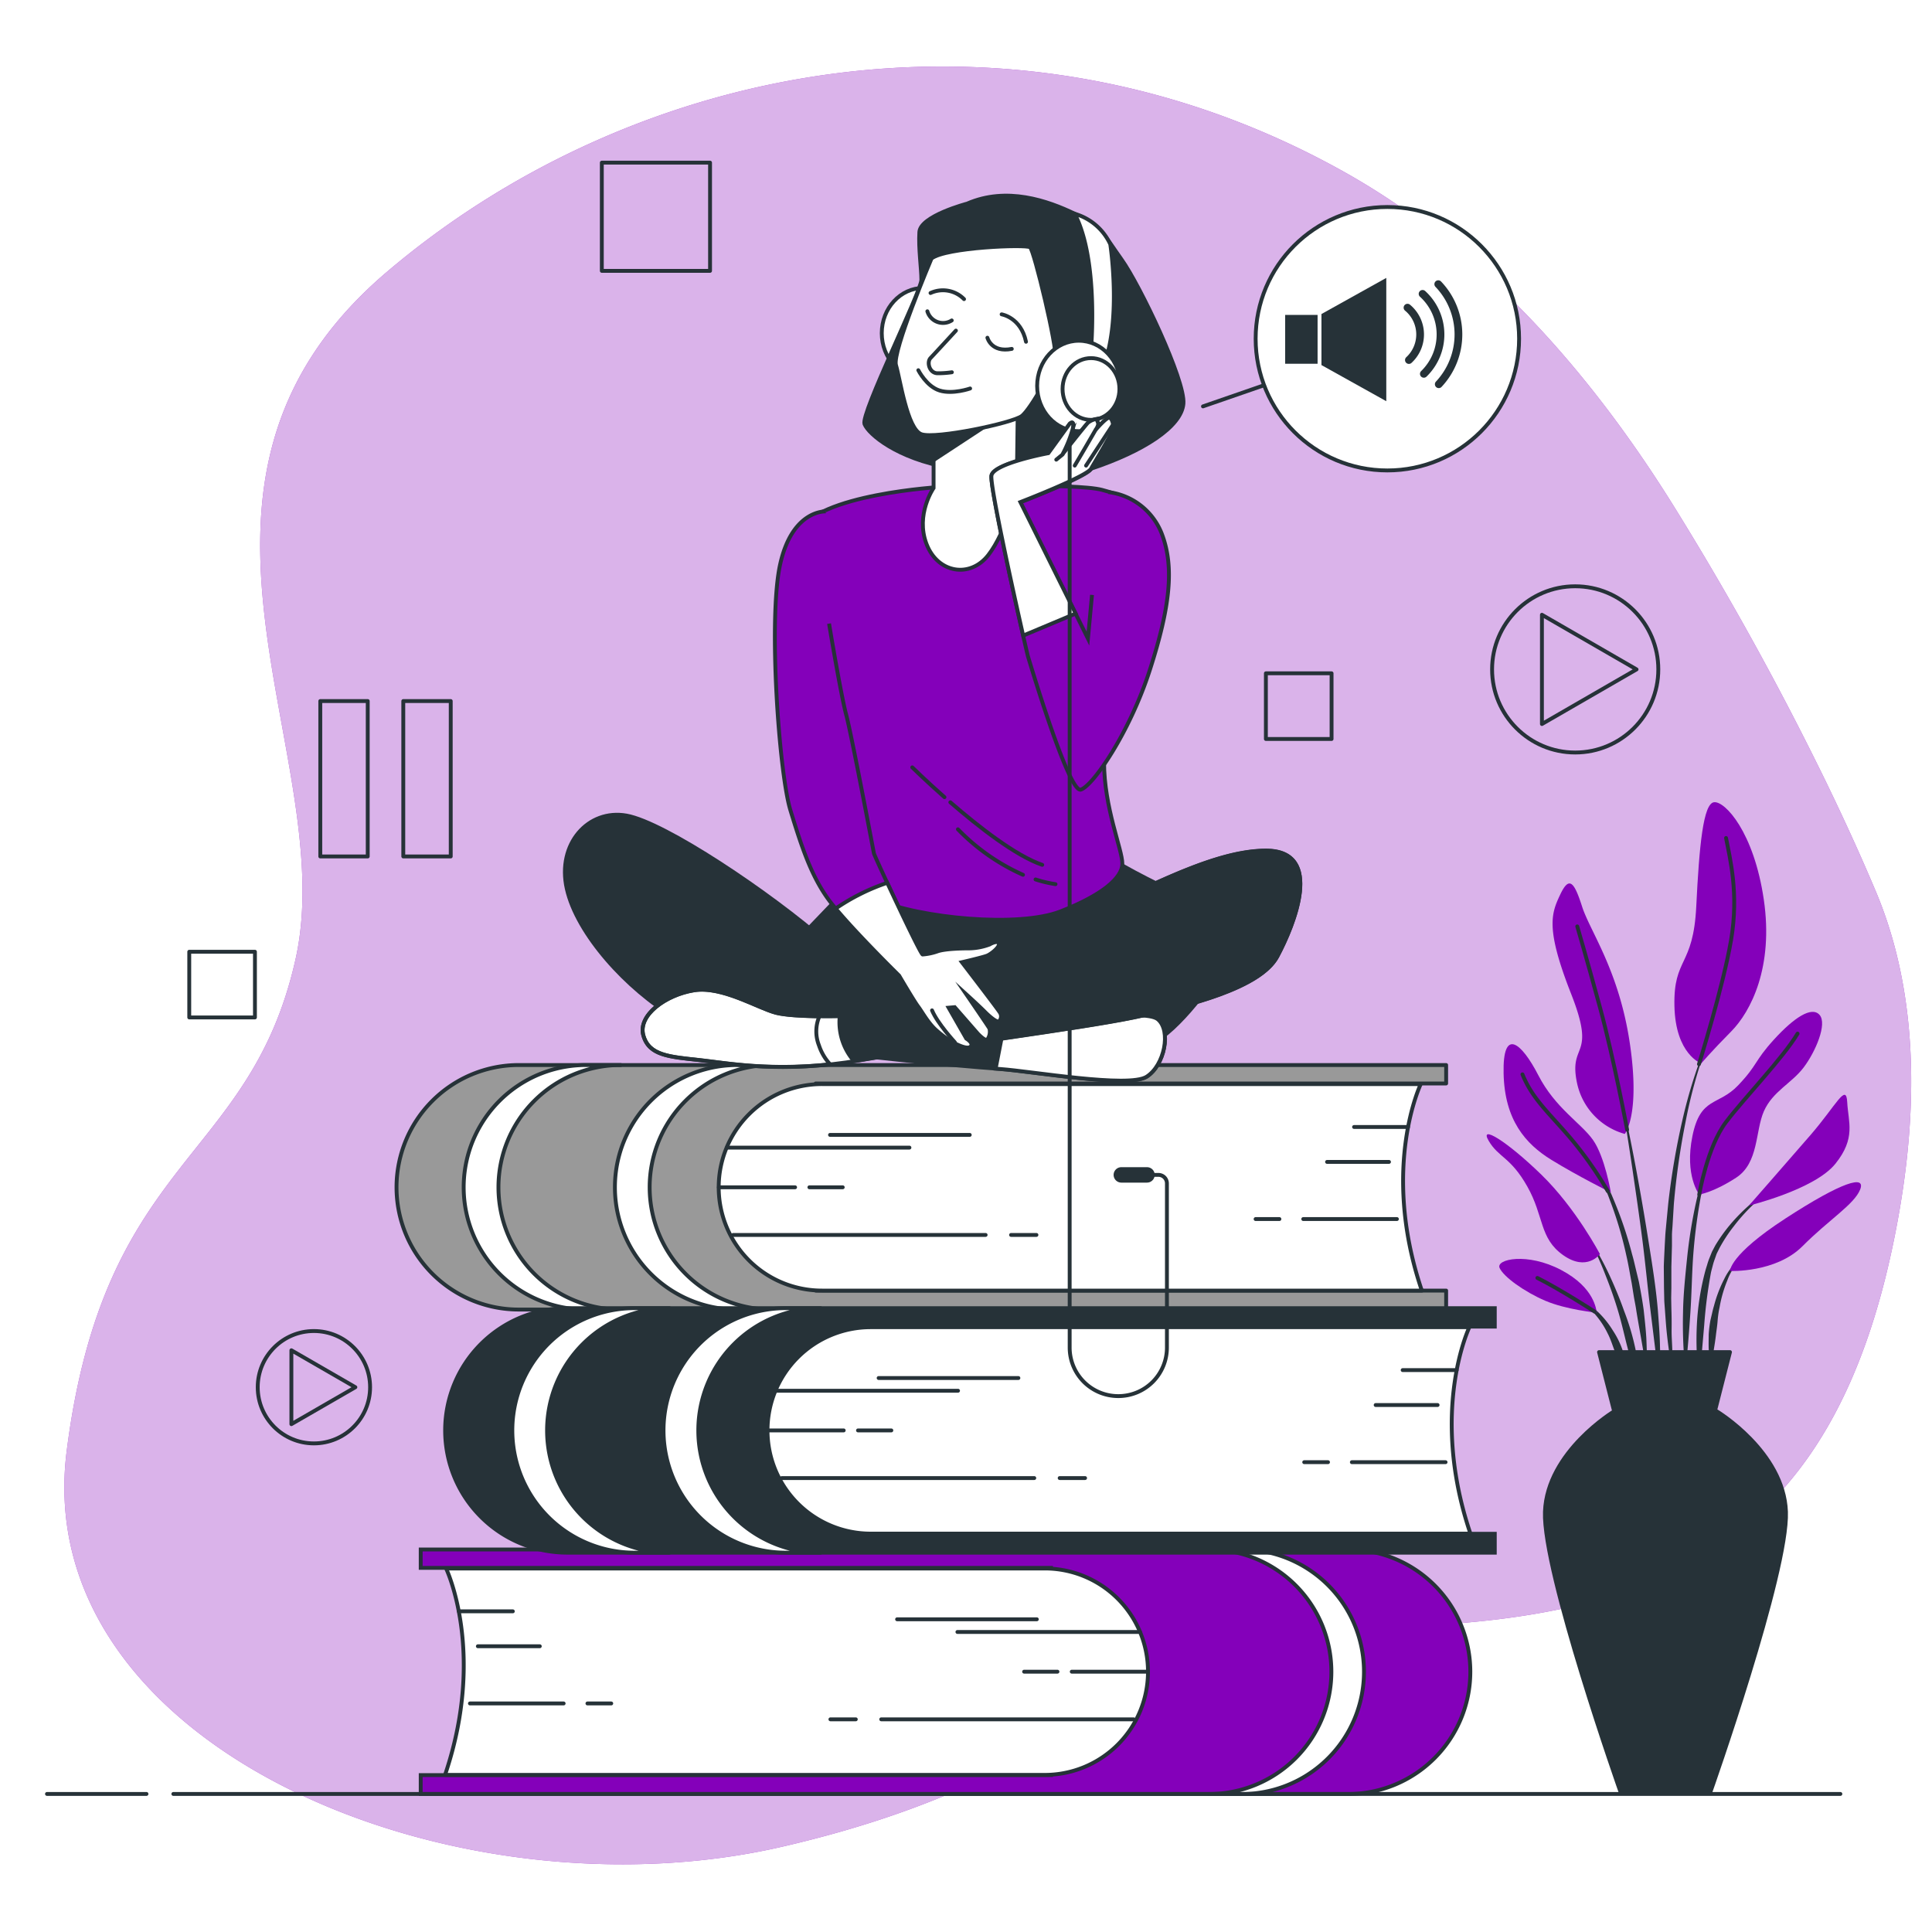 <svg class="animated" id="freepik_stories-audiobook" xmlns="http://www.w3.org/2000/svg" viewBox="0 0 500 500" version="1.1" xmlns:xlink="http://www.w3.org/1999/xlink" xmlns:svgjs="http://svgjs.com/svgjs"><style>svg#freepik_stories-audiobook:not(.animated) .animable {opacity: 0;}svg#freepik_stories-audiobook.animated #freepik--Character--inject-151 {animation: 1.5s Infinite  linear floating;animation-delay: 0s;}            @keyframes floating {                0% {                    opacity: 1;                    transform: translateY(0px);                }                50% {                    transform: translateY(-10px);                }                100% {                    opacity: 1;                    transform: translateY(0px);                }            }        </style><g id="freepik--background-simple--inject-151" class="animable" style="transform-origin: 255.635px 249.852px;"><path d="M472.73,202.68a798.19,798.19,0,0,0-38.81-70.48C412.51,97.51,384.5,65,347.83,44.47c-85.07-47.58-183.06-29-247.66,25.86S88.32,195.51,76.48,248.27,27,299,17.26,375.51,117.4,497.58,202.46,477.92,288.6,423.09,360.75,421,476,397.23,491,316.54c5.29-28.35,5.85-59.17-5.71-86.25C481.41,221.11,477.19,211.88,472.73,202.68Z" style="fill: #8400BA; transform-origin: 255.635px 249.852px;" id="el2x0q2dt5du4" class="animable"></path><g id="el4bcpi4hmfz5"><path d="M472.73,202.68a798.19,798.19,0,0,0-38.81-70.48C412.51,97.51,384.5,65,347.83,44.47c-85.07-47.58-183.06-29-247.66,25.86S88.32,195.51,76.48,248.27,27,299,17.26,375.51,117.4,497.58,202.46,477.92,288.6,423.09,360.75,421,476,397.23,491,316.54c5.29-28.35,5.85-59.17-5.71-86.25C481.41,221.11,477.19,211.88,472.73,202.68Z" style="fill: rgb(255, 255, 255); opacity: 0.7; transform-origin: 255.635px 249.852px;" class="animable" id="elio545eil86"></path></g></g><g id="freepik--Plant--inject-151" class="animable" style="transform-origin: 433.192px 335.802px;"><path d="M442.16,269.34h0a.1.1,0,0,0-.05-.12.1.1,0,0,0-.13,0A127.11,127.11,0,0,0,435.38,290a192.06,192.06,0,0,0-3.64,21.47l-.52,5.43c-.08.91-.18,1.81-.24,2.72l-.15,2.72c-.08,1.82-.19,3.63-.24,5.45l.05,5.45.06,2.73c0,.91.1,1.82.16,2.72.14,1.82.25,3.63.42,5.44.35,3.61.89,7.21,1.45,10.79a.09.09,0,0,0,.09.08.09.09,0,0,0,.1-.09h0c0-1.82-.09-3.63-.13-5.43s-.21-3.61-.18-5.42,0-3.61-.06-5.42l-.05-2.7.05-2.7,0-5.41.15-5.4,0-2.7c0-.9.11-1.8.16-2.7l.33-5.4a191.4,191.4,0,0,1,3.06-21.42A125.42,125.42,0,0,1,442.16,269.34Z" style="fill: rgb(38, 50, 56); transform-origin: 436.377px 312.098px;" id="els4ur2hv1jif" class="animable"></path><path d="M442.94,297.61a.1.1,0,0,0-.06-.12.09.09,0,0,0-.12.06,127.44,127.44,0,0,0-3.85,13.72,128.73,128.73,0,0,0-2.27,14.11c-.48,4.73-1,9.47-1.07,14.22a117.19,117.19,0,0,0,.5,14.26.11.11,0,0,0,.09.09.09.09,0,0,0,.1-.09c.55-4.73.89-9.46,1.21-14.18s.38-9.45.69-14.17a142.05,142.05,0,0,1,4.78-27.9Z" style="fill: rgb(38, 50, 56); transform-origin: 439.237px 325.717px;" id="el8008ruyx2j8" class="animable"></path><path d="M458.61,307.55a.09.09,0,0,0-.13,0A47.76,47.76,0,0,0,448,316.65a42.26,42.26,0,0,0-4.1,5.7l-.84,1.59-.66,1.65a15,15,0,0,0-.57,1.67c-.17.56-.36,1.13-.51,1.69a67.07,67.07,0,0,0-2.17,13.82,79.91,79.91,0,0,0,.52,13.92.11.11,0,0,0,.09.09.1.1,0,0,0,.1-.09l1.19-13.78a122.82,122.82,0,0,1,1.75-13.59c.12-.55.28-1.1.42-1.64a15.29,15.29,0,0,1,.49-1.63l.56-1.59L445,323a39.46,39.46,0,0,1,3.75-5.7,47,47,0,0,1,9.84-9.58h0A.11.11,0,0,0,458.61,307.55Z" style="fill: rgb(38, 50, 56); transform-origin: 448.846px 332.151px;" id="elbv7ylydewff" class="animable"></path><path d="M451,325.25a15.31,15.31,0,0,0-4.76,5.73,33.85,33.85,0,0,0-2.67,7c-.19.6-.33,1.2-.47,1.82l-.43,1.83a31,31,0,0,0-.46,3.72c0,1.25-.05,2.5,0,3.74a35.71,35.71,0,0,0,.49,3.72.11.11,0,0,0,.08.08.09.09,0,0,0,.11-.08,31.26,31.26,0,0,0,.66-3.66c.2-1.21.39-2.42.53-3.62s.34-2.4.43-3.61.26-2.42.52-3.6a32.82,32.82,0,0,1,2-6.95,15.31,15.31,0,0,1,4-6l0,0a.11.11,0,0,0,0-.12A.11.11,0,0,0,451,325.25Z" style="fill: rgb(38, 50, 56); transform-origin: 446.618px 339.071px;" id="elzvpfu87e27s" class="animable"></path><path d="M429.05,339.05c-.52-6.11-1.52-12.17-2.48-18.22s-2-12.09-3.12-18.12-2.34-12-3.64-18a.1.1,0,1,0-.19,0c1.05,6,2,12.08,2.89,18.13S424.29,315,425.06,321s1.33,12.16,2.09,18.21l2.24,18.21a.09.09,0,0,0,.09.09.1.1,0,0,0,.1-.09c.07-1.54.07-3.07.11-4.61s-.06-3.07-.09-4.6C429.54,345.17,429.28,342.12,429.05,339.05Z" style="fill: rgb(38, 50, 56); transform-origin: 424.657px 321.044px;" id="el584m3q78g5g" class="animable"></path><path d="M425.38,339c-.33-2.43-.77-4.84-1.23-7.24l-.86-3.57c-.28-1.19-.55-2.38-.9-3.56a101.9,101.9,0,0,0-4.67-13.91L417,309l-.81-1.65c-.52-1.11-1.15-2.16-1.74-3.23a27.17,27.17,0,0,0-4.42-5.86.09.09,0,0,0-.13,0,.09.09,0,0,0,0,.13h0a26.93,26.93,0,0,1,4,6c.53,1.08,1.09,2.15,1.55,3.28l.71,1.66.64,1.7A98.69,98.69,0,0,1,420.91,325c.55,2.35.92,4.75,1.38,7.12l.57,3.59c.21,1.19.47,2.37.63,3.57.39,2.39.82,4.78,1.24,7.17s.81,4.8,1.32,7.19a.09.09,0,0,0,.09.08.1.1,0,0,0,.1-.09q0-3.68-.17-7.33C425.92,343.83,425.64,341.4,425.38,339Z" style="fill: rgb(38, 50, 56); transform-origin: 418.056px 325.976px;" id="ell2j613w261" class="animable"></path><path d="M420.32,339.28c-1.13-3.21-2.45-6.35-3.87-9.43a84,84,0,0,0-4.88-8.94.1.1,0,0,0-.13,0,.1.1,0,0,0,0,.13,84.69,84.69,0,0,1,4.16,9.22c1.24,3.12,2.36,6.3,3.3,9.52s1.64,6.51,2.5,9.75S423,356,424,359.27a.1.1,0,0,0,.09.07.09.09,0,0,0,.1-.09,49,49,0,0,0-.95-10.18A63.23,63.23,0,0,0,420.32,339.28Z" style="fill: rgb(38, 50, 56); transform-origin: 417.805px 340.113px;" id="elpdt4jl8dqn" class="animable"></path><path d="M420.11,350a22.21,22.21,0,0,0-2.69-5.65,23.93,23.93,0,0,0-3.92-4.87,18.36,18.36,0,0,0-2.5-1.88,10.41,10.41,0,0,0-2.82-1.28.1.1,0,0,0-.07.18h0a14,14,0,0,1,4.69,3.64,22.32,22.32,0,0,1,3.26,4.95c.93,1.76,1.41,3.7,2.22,5.51.36.93.71,1.86,1.12,2.79a23.87,23.87,0,0,0,1.23,2.82h0a.11.11,0,0,0,.09.05.1.1,0,0,0,.1-.09,23.34,23.34,0,0,0-.12-3.13C420.57,352,420.35,351,420.11,350Z" style="fill: rgb(38, 50, 56); transform-origin: 414.449px 346.29px;" id="elli1rztk5x9" class="animable"></path><path d="M420.49,293.46a17.4,17.4,0,0,1-12.34-13.1c-2.31-10.8,5.14-6.17-1.54-23.14s-5.14-20.81-2.83-25.7,3.6-3.34,5.66,3.09,9.51,16.45,12.33,35.21S420.49,293.46,420.49,293.46Z" style="fill: #8400BA; transform-origin: 412.283px 261.052px;" id="elu5oukv8aaja" class="animable"></path><path d="M440.28,275.22s-6.68-2.32-6.94-14.91,4.88-10,5.65-25.7,1.8-26.73,4.63-27,10.28,7.71,12.85,25.19-3.34,29-8.48,34.18S440.28,275.22,440.28,275.22Z" style="fill: #8400BA; transform-origin: 445.211px 241.412px;" id="el3heaypr4xaw" class="animable"></path><path d="M416.89,308.63s-1.54-9.25-4.63-13.62-9.76-8.23-14.13-16.71-9.26-12.59-9-.51,5.66,18.24,12.34,22.36S416.89,308.63,416.89,308.63Z" style="fill: #8400BA; transform-origin: 403.005px 289.435px;" id="elovpnl56j05l" class="animable"></path><path d="M414.06,324.56S407.89,312.74,398.9,304s-16.19-13.11-13.62-8.74,5.65,4.12,10,11.83,3.08,13.36,9.25,17.73S414.06,324.56,414.06,324.56Z" style="fill: #8400BA; transform-origin: 399.407px 310.121px;" id="elkak5bnq900s" class="animable"></path><path d="M413.29,339.73c-.26-.77-.51-6.43-9.25-11.05s-17-2.83-15.94-.52,6.43,6.17,11.83,8.48S413.29,339.73,413.29,339.73Z" style="fill: #8400BA; transform-origin: 400.649px 332.765px;" id="elt1r5smfubvk" class="animable"></path><path d="M439.76,309.14S435.91,304.26,438,294s6.68-7.71,11.82-13.11,4.11-6.17,9.25-11.82,9.77-8.74,11.82-6.43-1,9.51-4.11,13.62-8,6.17-10.28,11.31-1.28,13.37-7.2,17.22S439.76,309.14,439.76,309.14Z" style="fill: #8400BA; transform-origin: 454.467px 285.504px;" id="el2n0iqt9ch4z" class="animable"></path><path d="M452.62,312s9.25-10.54,15.93-18.25,9.25-13.62,9.51-8.48,2.31,9.25-3.08,15.93S452.62,312,452.62,312Z" style="fill: #8400BA; transform-origin: 465.639px 297.67px;" id="elfpgi34y2jz" class="animable"></path><path d="M447.73,328.93s-.26-4.11,14.39-13.62,20.82-11.31,19.28-7.45-8,7.71-14.91,14.65S447.73,328.93,447.73,328.93Z" style="fill: #8400BA; transform-origin: 464.68px 317.45px;" id="elqlhvr0iql" class="animable"></path><path d="M421.1,292.37s-3.44-18.44-7-31.55-5.91-21.07-5.91-21.07" style="fill: none; stroke: rgb(38, 50, 56); stroke-linecap: round; stroke-linejoin: round; transform-origin: 414.645px 266.06px;" id="elwwb6l4lcza" class="animable"></path><path d="M439.69,275.41s6.24-20,8.3-32.07-.26-21.07-1.29-26.47" style="fill: none; stroke: rgb(38, 50, 56); stroke-linecap: round; stroke-linejoin: round; transform-origin: 444.253px 246.14px;" id="el45lwcdu3o2w" class="animable"></path><path d="M416.08,308.24a97.27,97.27,0,0,0-9.47-13.49c-5.66-6.68-10-10.28-12.6-16.71" style="fill: none; stroke: rgb(38, 50, 56); stroke-linecap: round; stroke-linejoin: round; transform-origin: 405.045px 293.14px;" id="el92l84k7hkx" class="animable"></path><path d="M439.76,309.14s2.06-12.34,6.94-18.76,14.65-16.45,18.51-22.88" style="fill: none; stroke: rgb(38, 50, 56); stroke-linecap: round; stroke-linejoin: round; transform-origin: 452.485px 288.32px;" id="el1nrrmxu5avp" class="animable"></path><path d="M412.69,339.45s-8.65-5.63-14.82-8.72" style="fill: none; stroke: rgb(38, 50, 56); stroke-linecap: round; stroke-linejoin: round; transform-origin: 405.28px 335.09px;" id="elhziyjrsug7o" class="animable"></path><path d="M462.21,391.25c-.58-15.59-17.91-26-17.91-26H417.74s-17.33,10.4-17.91,26S419.47,464,419.47,464h23.1S462.79,406.85,462.21,391.25Z" style="fill: rgb(38, 50, 56); stroke: rgb(38, 50, 56); stroke-linecap: round; stroke-linejoin: round; transform-origin: 431.02px 414.625px;" id="elzsazgkjn2t" class="animable"></path><polygon points="447.72 349.92 413.83 349.92 417.74 365.26 443.81 365.26 447.72 349.92" style="fill: rgb(38, 50, 56); stroke: rgb(38, 50, 56); stroke-linecap: round; stroke-linejoin: round; transform-origin: 430.775px 357.59px;" id="elz1n22iopdl" class="animable"></polygon></g><g id="freepik--Icons--inject-151" class="animable" style="transform-origin: 241.276px 210.049px;"><g id="elyck1wex0fij"><circle cx="407.66" cy="173.24" r="21.51" style="fill: none; stroke: rgb(38, 50, 56); stroke-linecap: round; stroke-linejoin: round; transform-origin: 407.66px 173.24px; transform: rotate(-13.41deg);" class="animable" id="eldyucyi6ikio"></circle></g><polygon points="423.54 173.24 399.05 159.1 399.05 187.38 423.54 173.24" style="fill: none; stroke: rgb(38, 50, 56); stroke-linecap: round; stroke-linejoin: round; transform-origin: 411.295px 173.24px;" id="elsggo1iqutho" class="animable"></polygon><g id="elz6rptrk17gp"><circle cx="81.24" cy="359.01" r="14.54" style="fill: none; stroke: rgb(38, 50, 56); stroke-linecap: round; stroke-linejoin: round; transform-origin: 81.24px 359.01px; transform: rotate(-67.5deg);" class="animable" id="eldsnf2lyr2m"></circle></g><polygon points="91.97 359.01 75.41 349.45 75.41 368.57 91.97 359.01" style="fill: none; stroke: rgb(38, 50, 56); stroke-linecap: round; stroke-linejoin: round; transform-origin: 83.69px 359.01px;" id="elb3bjeai21xg" class="animable"></polygon><rect x="82.89" y="181.43" width="12.28" height="40.22" style="fill: none; stroke: rgb(38, 50, 56); stroke-linecap: round; stroke-linejoin: round; transform-origin: 89.03px 201.54px;" id="eln1b5fyxagi8" class="animable"></rect><rect x="104.37" y="181.43" width="12.28" height="40.22" style="fill: none; stroke: rgb(38, 50, 56); stroke-linecap: round; stroke-linejoin: round; transform-origin: 110.51px 201.54px;" id="el0ywsm4iq05ra" class="animable"></rect><rect x="155.75" y="42.09" width="28.01" height="28.01" style="fill: none; stroke: rgb(38, 50, 56); stroke-linecap: round; stroke-linejoin: round; transform-origin: 169.755px 56.095px;" id="elyox0fxqzcw" class="animable"></rect><rect x="327.61" y="174.25" width="17" height="17" style="fill: none; stroke: rgb(38, 50, 56); stroke-linecap: round; stroke-linejoin: round; transform-origin: 336.11px 182.75px;" id="elg79vhonh0pa" class="animable"></rect><rect x="48.98" y="246.31" width="17" height="17" style="fill: none; stroke: rgb(38, 50, 56); stroke-linecap: round; stroke-linejoin: round; transform-origin: 57.48px 254.81px;" id="el9an0i9yzzy" class="animable"></rect></g><g id="freepik--speech-bubble--inject-151" class="animable" style="transform-origin: 352.235px 87.66px;"><circle cx="359.05" cy="87.66" r="34.09" style="fill: rgb(255, 255, 255); stroke: rgb(38, 50, 56); stroke-linecap: round; stroke-linejoin: round; transform-origin: 359.05px 87.66px;" id="elj29rhgapnjm" class="animable"></circle><polygon points="341.99 81.27 341.99 94.48 358.77 103.83 358.77 71.92 341.99 81.27" style="fill: rgb(38, 50, 56); transform-origin: 350.38px 87.875px;" id="elmf4ggt2urr" class="animable"></polygon><rect x="332.6" y="81.5" width="8.39" height="12.64" style="fill: rgb(38, 50, 56); transform-origin: 336.795px 87.82px;" id="el60olrrykhku" class="animable"></rect><path d="M372.35,99.44a18.84,18.84,0,0,0-.13-25.9" style="fill: none; stroke: rgb(38, 50, 56); stroke-linecap: round; stroke-linejoin: round; stroke-width: 2px; transform-origin: 374.831px 86.49px;" id="elvjqqex1pemr" class="animable"></path><path d="M368.49,96.75a14.21,14.21,0,0,0-.33-20.7" style="fill: none; stroke: rgb(38, 50, 56); stroke-linecap: round; stroke-linejoin: round; stroke-width: 2px; transform-origin: 370.481px 86.4px;" id="elyzs2w8l23pc" class="animable"></path><path d="M364.62,93.18a9,9,0,0,0-.36-13.56" style="fill: none; stroke: rgb(38, 50, 56); stroke-linecap: round; stroke-linejoin: round; stroke-width: 2px; transform-origin: 365.893px 86.4px;" id="el7o4n27m8tmi" class="animable"></path><line x1="326.88" y1="99.79" x2="311.33" y2="105.17" style="fill: rgb(255, 255, 255); stroke: rgb(38, 50, 56); stroke-linecap: round; stroke-linejoin: round; transform-origin: 319.105px 102.48px;" id="elfkoow93y7jn" class="animable"></line></g><g id="freepik--Character--inject-151" class="animable" style="transform-origin: 244.735px 257.463px;"><path d="M272,459.38V405.76H108.88V401h240a31.65,31.65,0,0,1,31.64,31.65h0a31.65,31.65,0,0,1-31.64,31.64h-240v-4.89Z" style="fill: #8400BA; stroke: rgb(38, 50, 56); stroke-miterlimit: 10; transform-origin: 244.7px 432.645px;" id="elnmncszj40jq" class="animable"></path><path d="M344.56,432.63A31.65,31.65,0,0,0,312.91,401h9a31.65,31.65,0,0,1,0,63.29h-9A31.65,31.65,0,0,0,344.56,432.63Z" style="fill: rgb(255, 255, 255); stroke: rgb(38, 50, 56); stroke-linecap: round; stroke-linejoin: round; transform-origin: 332.954px 432.645px;" id="el4n52w97jmrq" class="animable"></path><path d="M115.45,458.52c10.28-31.24,0-52.6,0-52.6H270.39a26.71,26.71,0,0,1,26.71,26.71h0a26.71,26.71,0,0,1-26.71,26.71H115.17C115.26,459.07,115.36,458.8,115.45,458.52Z" style="fill: rgb(255, 255, 255); stroke: rgb(38, 50, 56); stroke-linecap: round; stroke-linejoin: round; transform-origin: 206.135px 432.63px;" id="elm1p9zs78v3" class="animable"></path><line x1="295.04" y1="422.35" x2="247.78" y2="422.35" style="fill: none; stroke: rgb(38, 50, 56); stroke-linecap: round; stroke-linejoin: round; transform-origin: 271.41px 422.35px;" id="elzcqzgwdpbe" class="animable"></line><line x1="297.1" y1="432.63" x2="277.37" y2="432.63" style="fill: none; stroke: rgb(38, 50, 56); stroke-linecap: round; stroke-linejoin: round; transform-origin: 287.235px 432.63px;" id="elri8iduwvjma" class="animable"></line><line x1="293.4" y1="444.96" x2="228.06" y2="444.96" style="fill: none; stroke: rgb(38, 50, 56); stroke-linecap: round; stroke-linejoin: round; transform-origin: 260.73px 444.96px;" id="eldt5t6ovqfle" class="animable"></line><line x1="268.33" y1="419.07" x2="232.17" y2="419.07" style="fill: none; stroke: rgb(38, 50, 56); stroke-linecap: round; stroke-linejoin: round; transform-origin: 250.25px 419.07px;" id="eldlpv6pfbjc" class="animable"></line><line x1="273.67" y1="432.63" x2="265.04" y2="432.63" style="fill: none; stroke: rgb(38, 50, 56); stroke-linecap: round; stroke-linejoin: round; transform-origin: 269.355px 432.63px;" id="el42wsd9bkkn2" class="animable"></line><line x1="221.48" y1="444.96" x2="214.91" y2="444.96" style="fill: none; stroke: rgb(38, 50, 56); stroke-linecap: round; stroke-linejoin: round; transform-origin: 218.195px 444.96px;" id="elzh1hl7j5luf" class="animable"></line><line x1="118.74" y1="417.01" x2="132.72" y2="417.01" style="fill: none; stroke: rgb(38, 50, 56); stroke-linecap: round; stroke-linejoin: round; transform-origin: 125.73px 417.01px;" id="eluoya6per14i" class="animable"></line><line x1="139.7" y1="426.05" x2="123.67" y2="426.05" style="fill: none; stroke: rgb(38, 50, 56); stroke-linecap: round; stroke-linejoin: round; transform-origin: 131.685px 426.05px;" id="elfvs826udfnk" class="animable"></line><line x1="152.03" y1="440.85" x2="158.19" y2="440.85" style="fill: none; stroke: rgb(38, 50, 56); stroke-linecap: round; stroke-linejoin: round; transform-origin: 155.11px 440.85px;" id="eliivwmzqy45" class="animable"></line><line x1="121.62" y1="440.85" x2="145.87" y2="440.85" style="fill: none; stroke: rgb(38, 50, 56); stroke-linecap: round; stroke-linejoin: round; transform-origin: 133.745px 440.85px;" id="el8dos9ynjs5o" class="animable"></line><path d="M211.11,334V280.4H374.26v-4.77h-240a31.65,31.65,0,0,0-31.64,31.64h0a31.64,31.64,0,0,0,31.64,31.64h240V334Z" style="fill: rgb(153, 153, 153); stroke: rgb(38, 50, 56); stroke-linecap: round; stroke-linejoin: round; transform-origin: 238.44px 307.27px;" id="elh9y1wxtiso8" class="animable"></path><path d="M129,307.27a31.65,31.65,0,0,1,31.64-31.64h-9a31.64,31.64,0,1,0,0,63.28h9A31.64,31.64,0,0,1,129,307.27Z" style="fill: rgb(255, 255, 255); stroke: rgb(38, 50, 56); stroke-linecap: round; stroke-linejoin: round; transform-origin: 140.32px 307.27px;" id="elh0lywwbfepu" class="animable"></path><path d="M168.13,307.27a31.65,31.65,0,0,1,31.65-31.64h-9a31.64,31.64,0,1,0,0,63.28h9A31.64,31.64,0,0,1,168.13,307.27Z" style="fill: rgb(255, 255, 255); stroke: rgb(38, 50, 56); stroke-linecap: round; stroke-linejoin: round; transform-origin: 179.46px 307.27px;" id="elip8dserhcx" class="animable"></path><path d="M367.69,333.16c-10.28-31.23,0-52.6,0-52.6H212.76A26.71,26.71,0,0,0,186,307.27h0A26.71,26.71,0,0,0,212.76,334H368C367.88,333.71,367.78,333.45,367.69,333.16Z" style="fill: rgb(255, 255, 255); stroke: rgb(38, 50, 56); stroke-linecap: round; stroke-linejoin: round; transform-origin: 277px 307.28px;" id="elk8s361j23xt" class="animable"></path><line x1="188.1" y1="297" x2="235.36" y2="297" style="fill: none; stroke: rgb(38, 50, 56); stroke-linecap: round; stroke-linejoin: round; transform-origin: 211.73px 297px;" id="elv1kd59dc0a" class="animable"></line><line x1="186.04" y1="307.27" x2="205.77" y2="307.27" style="fill: none; stroke: rgb(38, 50, 56); stroke-linecap: round; stroke-linejoin: round; transform-origin: 195.905px 307.27px;" id="elm2lrnpg4dj" class="animable"></line><line x1="189.74" y1="319.6" x2="255.08" y2="319.6" style="fill: none; stroke: rgb(38, 50, 56); stroke-linecap: round; stroke-linejoin: round; transform-origin: 222.41px 319.6px;" id="elfevcwmt4y7l" class="animable"></line><line x1="214.81" y1="293.71" x2="250.97" y2="293.71" style="fill: none; stroke: rgb(38, 50, 56); stroke-linecap: round; stroke-linejoin: round; transform-origin: 232.89px 293.71px;" id="elh8r2ohlzfw" class="animable"></line><line x1="209.47" y1="307.27" x2="218.1" y2="307.27" style="fill: none; stroke: rgb(38, 50, 56); stroke-linecap: round; stroke-linejoin: round; transform-origin: 213.785px 307.27px;" id="elfz4ejwgmpji" class="animable"></line><line x1="261.66" y1="319.6" x2="268.23" y2="319.6" style="fill: none; stroke: rgb(38, 50, 56); stroke-linecap: round; stroke-linejoin: round; transform-origin: 264.945px 319.6px;" id="el5wptre2k63e" class="animable"></line><line x1="364.4" y1="291.66" x2="350.43" y2="291.66" style="fill: none; stroke: rgb(38, 50, 56); stroke-linecap: round; stroke-linejoin: round; transform-origin: 357.415px 291.66px;" id="eldy8zea3h8uq" class="animable"></line><line x1="343.44" y1="300.7" x2="359.47" y2="300.7" style="fill: none; stroke: rgb(38, 50, 56); stroke-linecap: round; stroke-linejoin: round; transform-origin: 351.455px 300.7px;" id="elnv0wu50vvhc" class="animable"></line><line x1="331.11" y1="315.49" x2="324.95" y2="315.49" style="fill: none; stroke: rgb(38, 50, 56); stroke-linecap: round; stroke-linejoin: round; transform-origin: 328.03px 315.49px;" id="elu0a8b1xt50o" class="animable"></line><line x1="361.52" y1="315.49" x2="337.28" y2="315.49" style="fill: none; stroke: rgb(38, 50, 56); stroke-linecap: round; stroke-linejoin: round; transform-origin: 349.4px 315.49px;" id="elmeq26t0eqmq" class="animable"></line><path d="M223.7,396.94V343.32H386.85v-4.77h-240a31.65,31.65,0,0,0-31.65,31.64h0a31.64,31.64,0,0,0,31.65,31.64h240v-4.89Z" style="fill: rgb(38, 50, 56); stroke: rgb(38, 50, 56); stroke-miterlimit: 10; transform-origin: 251.025px 370.19px;" id="elaoop3vtqdqc" class="animable"></path><path d="M141.58,370.19a31.65,31.65,0,0,1,31.65-31.64h-9a31.64,31.64,0,0,0,0,63.28h9A31.64,31.64,0,0,1,141.58,370.19Z" style="fill: rgb(255, 255, 255); stroke: rgb(38, 50, 56); stroke-linecap: round; stroke-linejoin: round; transform-origin: 152.91px 370.19px;" id="elnm2w2r9qw8" class="animable"></path><path d="M180.72,370.19a31.65,31.65,0,0,1,31.64-31.64h-9a31.64,31.64,0,1,0,0,63.28h9A31.64,31.64,0,0,1,180.72,370.19Z" style="fill: rgb(255, 255, 255); stroke: rgb(38, 50, 56); stroke-linecap: round; stroke-linejoin: round; transform-origin: 192.04px 370.19px;" id="elsfj5r7qvins" class="animable"></path><path d="M380.27,396.08c-10.27-31.23,0-52.6,0-52.6H225.34a26.71,26.71,0,0,0-26.71,26.71h0a26.71,26.71,0,0,0,26.71,26.71H380.56C380.46,396.63,380.36,396.37,380.27,396.08Z" style="fill: rgb(255, 255, 255); stroke: rgb(38, 50, 56); stroke-linecap: round; stroke-linejoin: round; transform-origin: 289.595px 370.19px;" id="elv57afjd1iyc" class="animable"></path><line x1="200.68" y1="359.92" x2="247.94" y2="359.92" style="fill: none; stroke: rgb(38, 50, 56); stroke-linecap: round; stroke-linejoin: round; transform-origin: 224.31px 359.92px;" id="el5ohm5nqzdag" class="animable"></line><line x1="198.63" y1="370.19" x2="218.35" y2="370.19" style="fill: none; stroke: rgb(38, 50, 56); stroke-linecap: round; stroke-linejoin: round; transform-origin: 208.49px 370.19px;" id="el7mvqjz24knu" class="animable"></line><line x1="202.33" y1="382.52" x2="267.67" y2="382.52" style="fill: none; stroke: rgb(38, 50, 56); stroke-linecap: round; stroke-linejoin: round; transform-origin: 235px 382.52px;" id="elvbybifp0i29" class="animable"></line><line x1="227.39" y1="356.63" x2="263.56" y2="356.63" style="fill: none; stroke: rgb(38, 50, 56); stroke-linecap: round; stroke-linejoin: round; transform-origin: 245.475px 356.63px;" id="elx1tbse1amq8" class="animable"></line><line x1="222.05" y1="370.19" x2="230.68" y2="370.19" style="fill: none; stroke: rgb(38, 50, 56); stroke-linecap: round; stroke-linejoin: round; transform-origin: 226.365px 370.19px;" id="elypsbsulosb" class="animable"></line><line x1="274.24" y1="382.52" x2="280.82" y2="382.52" style="fill: none; stroke: rgb(38, 50, 56); stroke-linecap: round; stroke-linejoin: round; transform-origin: 277.53px 382.52px;" id="elhhpjjgo2ez6" class="animable"></line><line x1="376.98" y1="354.58" x2="363.01" y2="354.58" style="fill: none; stroke: rgb(38, 50, 56); stroke-linecap: round; stroke-linejoin: round; transform-origin: 369.995px 354.58px;" id="elt3dv1ngvt4a" class="animable"></line><line x1="356.02" y1="363.62" x2="372.05" y2="363.62" style="fill: none; stroke: rgb(38, 50, 56); stroke-linecap: round; stroke-linejoin: round; transform-origin: 364.035px 363.62px;" id="eltll29s6iiw" class="animable"></line><line x1="343.69" y1="378.41" x2="337.53" y2="378.41" style="fill: none; stroke: rgb(38, 50, 56); stroke-linecap: round; stroke-linejoin: round; transform-origin: 340.61px 378.41px;" id="elxpii7ufz2j" class="animable"></line><line x1="374.11" y1="378.41" x2="349.86" y2="378.41" style="fill: none; stroke: rgb(38, 50, 56); stroke-linecap: round; stroke-linejoin: round; transform-origin: 361.985px 378.41px;" id="elf257c3e6wom" class="animable"></line><path d="M222.15,226.83l-.72.76c-2.55,2.68-11.07,11.61-11.81,12.35s-3.79,3.21-3.79,3.21-8.74,6.41-7.87,8.16,23,17.48,39,20.69,53.62,2,60.91-1.75,16.32-16,20.1-23-4.66-12.53-9.9-14.57-18.36-8.74-20.4-10.49Z" style="fill: rgb(38, 50, 56); stroke: rgb(38, 50, 56); stroke-miterlimit: 10; transform-origin: 258.407px 248.02px;" id="elkp4ddt3gnmn" class="animable"></path><path d="M243.71,126s-32.6,1.84-37.06,11.83,6,52.57,6.83,62.3,1.58,27.6,13.14,32.59,37.07,7.36,47.84,3.15,16-8.67,16-12.35-4.73-14.46-4.73-26.29,13.93-36,13.66-51-7.36-17.61-14.19-19.45S243.71,126,243.71,126Z" style="fill: #8400BA; stroke: rgb(38, 50, 56); stroke-miterlimit: 10; transform-origin: 252.471px 181.87px;" id="elg59p5zu3u7" class="animable"></path><path d="M245.94,207.63c7.21,6.25,16.89,13.85,23.79,16.19" style="fill: none; stroke: rgb(38, 50, 56); stroke-linecap: round; stroke-linejoin: round; transform-origin: 257.835px 215.725px;" id="eld9j8rx4ee0s" class="animable"></path><path d="M236.09,198.59s3.43,3.39,8.34,7.72" style="fill: none; stroke: rgb(38, 50, 56); stroke-linecap: round; stroke-linejoin: round; transform-origin: 240.26px 202.45px;" id="eliob1v0s218q" class="animable"></path><path d="M268,227.6a32.33,32.33,0,0,0,5.16,1.22" style="fill: none; stroke: rgb(38, 50, 56); stroke-linecap: round; stroke-linejoin: round; transform-origin: 270.58px 228.21px;" id="elvc6ahkzy5i" class="animable"></path><path d="M247.91,214.62a54,54,0,0,0,16.84,11.78" style="fill: none; stroke: rgb(38, 50, 56); stroke-linecap: round; stroke-linejoin: round; transform-origin: 256.33px 220.51px;" id="el5njft4vwv8f" class="animable"></path><path d="M258.87,263.55s-11.12-4.12-12.53-4.37C239.63,258,226,254.62,214,244c-14.57-12.82-42-31.18-51.87-32.93s-18.07,7.29-15.44,18.95,15.44,25.93,28.26,33.51,75.77,12.53,83.93,13.11,33.22,4.95,37.88,2,6.41-11.95,2.92-14.86-26.52,1.16-31.48.58S258.87,263.55,258.87,263.55Z" style="fill: rgb(38, 50, 56); stroke: rgb(38, 50, 56); stroke-miterlimit: 10; transform-origin: 223.857px 245.253px;" id="elpduzv9jemgb" class="animable"></path><path d="M268.19,264.42c-3.29-.39-6.31-.64-8-.77l-2.52,12.92,1.18.09c8.16.58,33.22,4.95,37.88,2s6.41-11.95,2.92-14.86S273.15,265,268.19,264.42Z" style="fill: rgb(255, 255, 255); stroke: rgb(38, 50, 56); stroke-miterlimit: 10; transform-origin: 279.58px 271.211px;" id="elfqn4v8ms1mw" class="animable"></path><path d="M217.2,263s36.71-14.27,55.95-22.43,39.34-20.4,54.49-20.4,7.29,19.23,2.92,27.39-23,12.82-37,15.74-50.42,7.57-70.82,11.07-33.8.87-41.67,0-13.11-1.17-14.57-6.41,5.83-10.49,13.12-11.66,16.61,4.66,21.27,5.83S217.2,263,217.2,263Z" style="fill: rgb(255, 255, 255); stroke: rgb(38, 50, 56); stroke-miterlimit: 10; transform-origin: 251.422px 248.154px;" id="elq9em03xo5k" class="animable"></path><path d="M327.64,220.13c-15.15,0-35.26,12.24-54.49,20.4-18.58,7.88-53.46,21.46-55.82,22.38A15.34,15.34,0,0,0,221,274.6l1.72-.27c20.4-3.5,56.83-8.16,70.82-11.07s32.63-7.58,37-15.74S342.79,220.13,327.64,220.13Z" style="fill: rgb(38, 50, 56); stroke: rgb(38, 50, 56); stroke-miterlimit: 10; transform-origin: 276.883px 247.365px;" id="elo08ez3k54p" class="animable"></path><path d="M212.07,263c-3.73-.05-8.57-.24-11.19-.9-4.66-1.17-14-7-21.27-5.83s-14.57,6.41-13.12,11.66,6.7,5.53,14.57,6.41c6.8.75,17.75,2.81,33.77,1.1a13.46,13.46,0,0,1-2.88-4.89A9.87,9.87,0,0,1,212.07,263Z" style="fill: none; stroke: rgb(38, 50, 56); stroke-linecap: round; stroke-linejoin: round; transform-origin: 190.567px 266.108px;" id="el72iuvdgta6a" class="animable"></path><path d="M213.74,132.35s-8.67-.53-11.83,13.67-.26,54.15,2.63,63.61,5.26,16.56,9.47,22.6,18.66,20.25,18.66,20.25,3.93,6.7,4.93,8,2.58,4.3,4.72,6.16a29,29,0,0,0,3.58,2.72s4,2.43,5.16,1.57-1-2.14-1-2.14l-4.58-8,1.58-.14,6,6.87s1.86,2,2.43,1.57a3.42,3.42,0,0,0,.58-2.86c-.29-.57-6-8.88-6-8.88s3.3,3,4.87,4.58,3.15,2.72,3.58,2.44a1.81,1.81,0,0,0,.14-2.44c-.71-1.14-9.73-12.88-9.73-12.88s5.58-1.29,6.58-1.72,3.15-2.14,3-3-1.43-.43-2.43.14a15.72,15.72,0,0,1-5,1c-1,0-6,0-8.31.72a15,15,0,0,1-4,.86c-.58,0-12.46-25.48-12.6-26.2S220.42,190.33,219,185s-4.44-23.61-4.44-23.61" style="fill: #8400BA; stroke: rgb(38, 50, 56); stroke-miterlimit: 10; transform-origin: 229.802px 201.731px;" id="elb23sotlxyss" class="animable"></path><path d="M255.49,269.06a3.42,3.42,0,0,0,.58-2.86c-.29-.57-6-8.88-6-8.88s3.3,3,4.87,4.58,3.15,2.72,3.58,2.44a1.81,1.81,0,0,0,.14-2.44c-.71-1.14-9.73-12.88-9.73-12.88s5.58-1.29,6.58-1.72,3.15-2.14,3-3-1.43-.43-2.43.14a15.72,15.72,0,0,1-5,1c-1,0-6,0-8.31.72a15,15,0,0,1-4,.86c-.38,0-5.55-10.81-9.15-18.55a54.18,54.18,0,0,0-13.34,6.66c5.65,6.78,16.41,17.35,16.41,17.35s3.93,6.7,4.93,8,2.58,4.3,4.72,6.16a29,29,0,0,0,3.58,2.72s4,2.43,5.16,1.57-1-2.14-1-2.14l-4.58-8,1.58-.14,6,6.87S254.92,269.49,255.49,269.06Z" style="fill: rgb(255, 255, 255); stroke: rgb(38, 50, 56); stroke-miterlimit: 10; transform-origin: 237.673px 249.792px;" id="elpv7oc7yabym" class="animable"></path><path d="M247.13,269.76s-4.54-4.93-5.92-8.28" style="fill: none; stroke: rgb(38, 50, 56); stroke-linecap: round; stroke-linejoin: round; transform-origin: 244.17px 265.62px;" id="el61krsxsebr8" class="animable"></path><ellipse cx="238.98" cy="86.22" rx="10.78" ry="11.7" style="fill: rgb(255, 255, 255); stroke: rgb(38, 50, 56); stroke-miterlimit: 10; transform-origin: 238.98px 86.22px;" id="el33wuhshkdyh" class="animable"></ellipse><path d="M250.28,52.7s-12.09,3.16-12.35,7.36.52,9.46.52,12.36-15.77,34.69-14.72,37.32,8.41,8.94,22.08,11.31,23.13,4.73,36.54.26,23.39-10.78,23.92-16.83-11.3-30.75-16-37.32-5-8.41-12.09-11.83S260.53,48.23,250.28,52.7Z" style="fill: rgb(38, 50, 56); stroke: rgb(38, 50, 56); stroke-miterlimit: 10; transform-origin: 264.984px 87.234px;" id="elczt2hdtelw" class="animable"></path><path d="M241.61,110.79V126.3s-4.74,6.84-1.84,14.46,11.3,8.94,16,2.89,7.36-17.35,7.36-17.35l.26-20Z" style="fill: rgb(255, 255, 255); stroke: rgb(38, 50, 56); stroke-miterlimit: 10; transform-origin: 251.11px 126.876px;" id="elh0wljhtpth5" class="animable"></path><polygon points="258.34 108.09 241.88 118.89 241.61 110.79 258.34 108.09" style="fill: rgb(38, 50, 56); stroke: rgb(38, 50, 56); stroke-miterlimit: 10; transform-origin: 249.975px 113.49px;" id="elaiuxvkgsr8a" class="animable"></polygon><path d="M241.08,66.9s-10.25,24.18-9.2,27.6,2.89,16.56,6.57,17.87,23.66-2.89,26-4.73,8.15-12.36,8.68-15S267.63,64.79,266.58,64,244.76,64,241.08,66.9Z" style="fill: rgb(255, 255, 255); stroke: rgb(38, 50, 56); stroke-miterlimit: 10; transform-origin: 252.484px 88.165px;" id="elo24syyrmed" class="animable"></path><path d="M247.39,85.56s-5.52,6-6.57,7.1-.27,3.94,1.84,3.94a25.13,25.13,0,0,0,3.68-.26" style="fill: none; stroke: rgb(38, 50, 56); stroke-linecap: round; stroke-linejoin: round; transform-origin: 243.873px 91.08px;" id="elhdsd93he9jf" class="animable"></path><path d="M237.66,95.81s2.11,4.21,5.52,5.26,7.89-.53,7.89-.53" style="fill: none; stroke: rgb(38, 50, 56); stroke-linecap: round; stroke-linejoin: round; transform-origin: 244.365px 98.62px;" id="elipbbo440sur" class="animable"></path><path d="M255.54,87.4s1,3.94,6.31,2.89" style="fill: none; stroke: rgb(38, 50, 56); stroke-linecap: round; stroke-linejoin: round; transform-origin: 258.695px 88.934px;" id="eladcwahp15x" class="animable"></path><path d="M240,80.56a4.23,4.23,0,0,0,6.31,2.37" style="fill: none; stroke: rgb(38, 50, 56); stroke-linecap: round; stroke-linejoin: round; transform-origin: 243.155px 82.071px;" id="elpfkw828xykp" class="animable"></path><path d="M259.22,81.35s5,.79,6.31,7.1" style="fill: none; stroke: rgb(38, 50, 56); stroke-linecap: round; stroke-linejoin: round; transform-origin: 262.375px 84.9px;" id="eli7mz9ghx92" class="animable"></path><path d="M249.49,77.41a7.67,7.67,0,0,0-8.67-1.58" style="fill: none; stroke: rgb(38, 50, 56); stroke-linecap: round; stroke-linejoin: round; transform-origin: 245.155px 76.268px;" id="elmb99ofg5iq" class="animable"></path><path d="M282.35,90.55s2.1-23.13-4.21-35.22a14.56,14.56,0,0,1,9.2,7.89s2.89,18.92-1.57,31Z" style="fill: rgb(255, 255, 255); stroke: rgb(38, 50, 56); stroke-miterlimit: 10; transform-origin: 283.2px 74.775px;" id="el337frfzzmrt" class="animable"></path><ellipse cx="279.19" cy="99.88" rx="10.78" ry="11.7" style="fill: rgb(255, 255, 255); stroke: rgb(38, 50, 56); stroke-miterlimit: 10; transform-origin: 279.19px 99.88px;" id="elyct7kxsdv3b" class="animable"></ellipse><ellipse cx="282.35" cy="100.67" rx="7.36" ry="7.99" style="fill: rgb(255, 255, 255); stroke: rgb(38, 50, 56); stroke-miterlimit: 10; transform-origin: 282.35px 100.67px;" id="elwyra4kdd5us" class="animable"></ellipse><path d="M286.82,127.35a17.07,17.07,0,0,1,13.93,11c3.15,8.42,2.1,18.67-3.16,35s-14.72,30-17.87,31-13.41-33.64-13.67-34.43-10-43.64-9.46-46.79,14.72-5.79,14.72-5.79l5.52-7.62s1.31-1.31.79,1.32a32.07,32.07,0,0,1-2.63,6.57s5.78-7.33,6.57-8.15a4.82,4.82,0,0,1,2.37-1,2.38,2.38,0,0,0,.23,1c.26.65-.62,1.85-.62,1.85s3-3.53,3.66-3.14.91,1.56.91,2.6-4.63,8.59-5.76,10.6-18.28,8.63-18.28,8.63l17.49,35.27,1.05-11.31" style="fill: #8400BA; stroke: rgb(38, 50, 56); stroke-miterlimit: 10; transform-origin: 279.545px 156.256px;" id="elf4bnjmrau7s" class="animable"></path><path d="M278.38,158.79l-14.31-28.85s17.15-6.62,18.28-8.63,5.76-9.56,5.76-10.6-.26-2.21-.91-2.6-3.66,3.14-3.66,3.14.88-1.2.62-1.85a2.38,2.38,0,0,1-.23-1,4.82,4.82,0,0,0-2.37,1c-.79.82-6.57,8.15-6.57,8.15a32.07,32.07,0,0,0,2.63-6.57c.52-2.63-.79-1.32-.79-1.32l-5.52,7.62s-14.2,2.63-14.72,5.79c-.42,2.49,5.54,29.65,8.21,41.42Z" style="fill: rgb(255, 255, 255); stroke: rgb(38, 50, 56); stroke-miterlimit: 10; transform-origin: 272.339px 136.285px;" id="elth3ob0gtty" class="animable"></path><path d="M283.54,111.25s-5.09,8.79-5.4,9.25" style="fill: none; stroke: rgb(38, 50, 56); stroke-linecap: round; stroke-linejoin: round; transform-origin: 280.84px 115.875px;" id="elplg6bg9jjrp" class="animable"></path><line x1="287.86" y1="110.17" x2="281.07" y2="120.5" style="fill: none; stroke: rgb(38, 50, 56); stroke-linecap: round; stroke-linejoin: round; transform-origin: 284.465px 115.335px;" id="el16vqkh0979h" class="animable"></line><line x1="274.99" y1="117.63" x2="273.36" y2="118.96" style="fill: none; stroke: rgb(38, 50, 56); stroke-linecap: round; stroke-linejoin: round; transform-origin: 274.175px 118.295px;" id="elutms9ee7fjs" class="animable"></line><line x1="296.84" y1="304.06" x2="290.2" y2="304.06" style="fill: none; stroke: rgb(38, 50, 56); stroke-linecap: round; stroke-linejoin: round; stroke-width: 4px; transform-origin: 293.52px 304.06px;" id="elnssehkxz42f" class="animable"></line><path d="M276.83,114.35v234.4a12.56,12.56,0,0,0,12.56,12.56h0A12.56,12.56,0,0,0,302,348.75V306.27a2.2,2.2,0,0,0-2.2-2.21h-2.91" style="fill: none; stroke: rgb(38, 50, 56); stroke-linecap: round; stroke-linejoin: round; transform-origin: 289.415px 237.83px;" id="el1wrc7gk1x93" class="animable"></path></g><g id="freepik--Floor--inject-151" class="animable" style="transform-origin: 244.225px 464.27px;"><line x1="44.86" y1="464.27" x2="476.29" y2="464.27" style="fill: none; stroke: rgb(38, 50, 56); stroke-linecap: round; stroke-linejoin: round; transform-origin: 260.575px 464.27px;" id="elwd5sff7qjnc" class="animable"></line><line x1="12.16" y1="464.27" x2="37.91" y2="464.27" style="fill: none; stroke: rgb(38, 50, 56); stroke-linecap: round; stroke-linejoin: round; transform-origin: 25.035px 464.27px;" id="elp8ycrlymr0c" class="animable"></line></g><defs>     <filter id="active" height="200%">         <feMorphology in="SourceAlpha" result="DILATED" operator="dilate" radius="2"></feMorphology>                <feFlood flood-color="#32DFEC" flood-opacity="1" result="PINK"></feFlood>        <feComposite in="PINK" in2="DILATED" operator="in" result="OUTLINE"></feComposite>        <feMerge>            <feMergeNode in="OUTLINE"></feMergeNode>            <feMergeNode in="SourceGraphic"></feMergeNode>        </feMerge>    </filter>    <filter id="hover" height="200%">        <feMorphology in="SourceAlpha" result="DILATED" operator="dilate" radius="2"></feMorphology>                <feFlood flood-color="#ff0000" flood-opacity="0.5" result="PINK"></feFlood>        <feComposite in="PINK" in2="DILATED" operator="in" result="OUTLINE"></feComposite>        <feMerge>            <feMergeNode in="OUTLINE"></feMergeNode>            <feMergeNode in="SourceGraphic"></feMergeNode>        </feMerge>            <feColorMatrix type="matrix" values="0   0   0   0   0                0   1   0   0   0                0   0   0   0   0                0   0   0   1   0 "></feColorMatrix>    </filter></defs></svg>